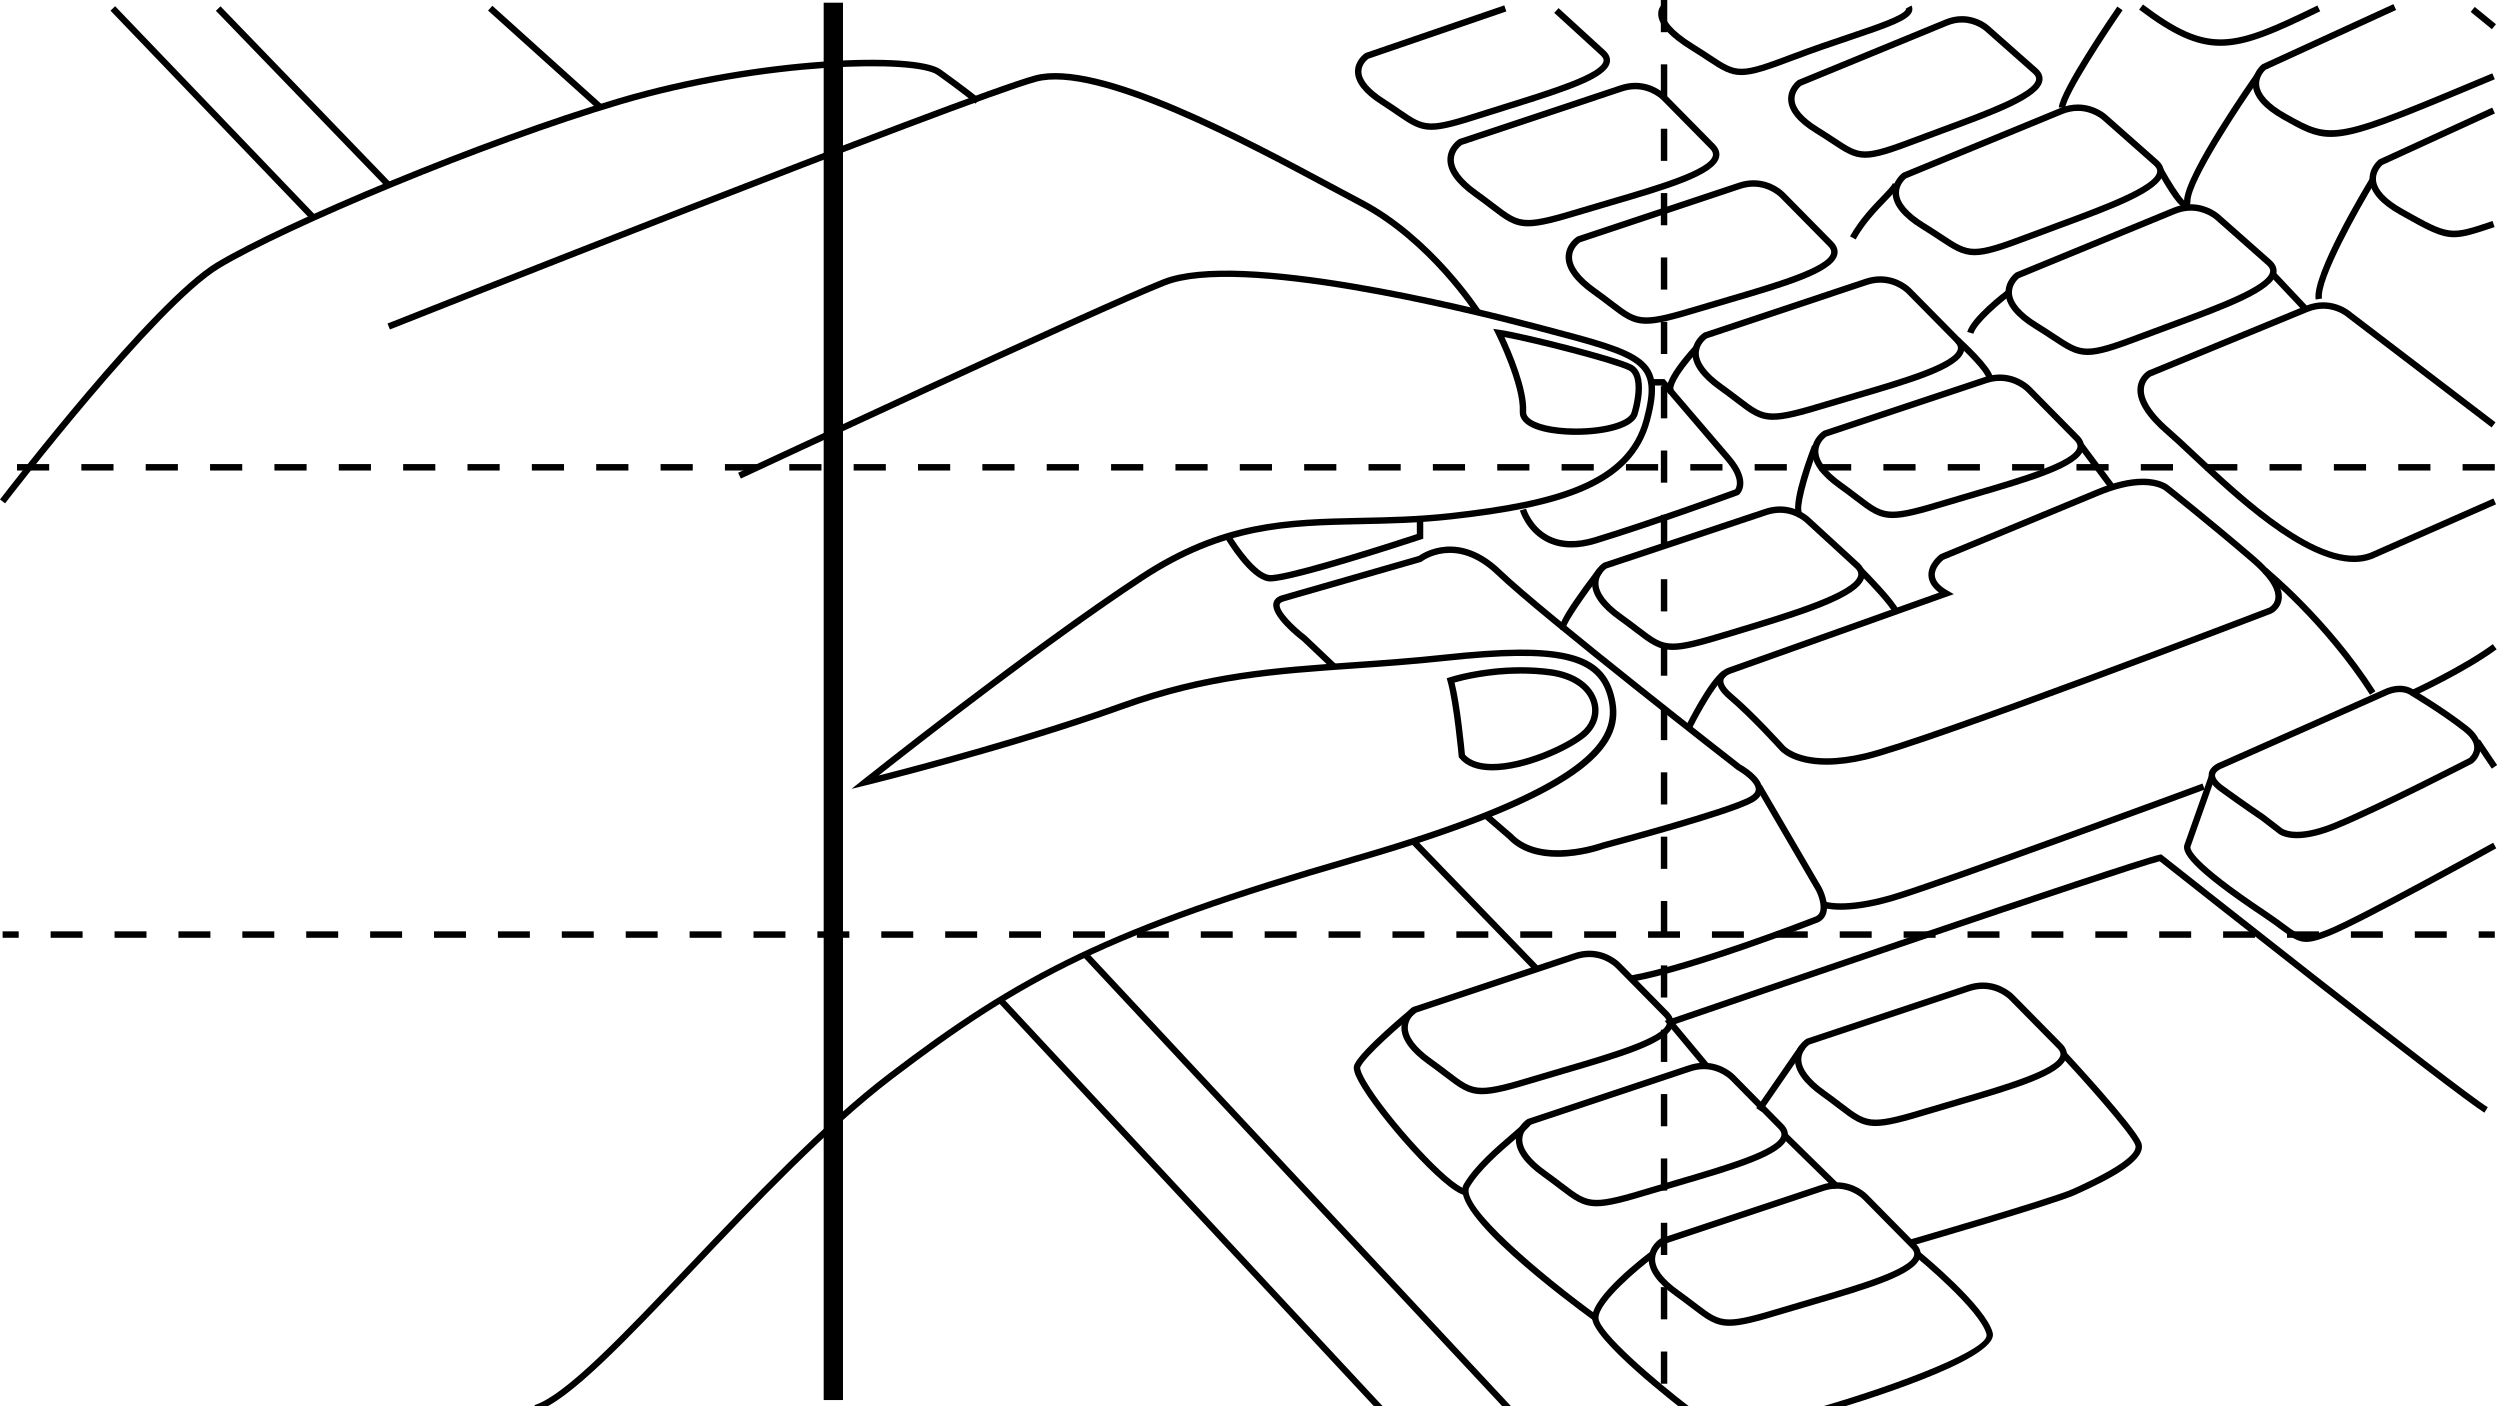 <?xml version="1.0" encoding="utf-8"?>
<!-- Generator: Adobe Illustrator 15.0.2, SVG Export Plug-In . SVG Version: 6.00 Build 0)  -->
<!DOCTYPE svg PUBLIC "-//W3C//DTD SVG 1.1//EN" "http://www.w3.org/Graphics/SVG/1.1/DTD/svg11.dtd">
<svg version="1.1" id="Layer_3" xmlns="http://www.w3.org/2000/svg" xmlns:xlink="http://www.w3.org/1999/xlink" x="0px" y="0px"
	 width="800px" height="450px" viewBox="0 0 800 450" enable-background="new 0 0 800 450" xml:space="preserve">
<g>
	<g>
		<path d="M533.527,442.786h-2.059v-10.298h2.059V442.786z M533.527,422.19h-2.059v-10.297h2.059V422.19z M533.527,401.597h-2.059
			v-10.298h2.059V401.597z M533.527,381.001h-2.059v-10.297h2.059V381.001z M533.527,360.406h-2.059v-10.297h2.059V360.406z
			 M533.527,339.812h-2.059v-10.296h2.059V339.812z M533.527,319.217h-2.059V308.92h2.059V319.217z M533.527,298.622h-2.059v-10.297
			h2.059V298.622z M533.527,278.027h-2.059V267.73h2.059V278.027z M533.527,257.434h-2.059v-10.297h2.059V257.434z M533.527,236.839
			h-2.059v-10.297h2.059V236.839z M533.527,216.244h-2.059v-10.297h2.059V216.244z M533.527,195.649h-2.059v-10.298h2.059V195.649z
			 M533.527,175.055h-2.059v-10.297h2.059V175.055z M533.527,154.46h-2.059v-10.297h2.059V154.46z M533.527,133.865h-2.059v-10.297
			h2.059V133.865z M533.527,113.271h-2.059v-10.298h2.059V113.271z M533.527,92.676h-2.059V82.379h2.059V92.676z M533.527,72.082
			h-2.059V61.784h2.059V72.082z M533.527,51.486h-2.059V41.189h2.059V51.486z M533.527,30.893h-2.059V20.596h2.059V30.893z
			 M533.527,10.299h-2.059V0h2.059V10.299z"/>
		<rect x="263.578" y="0.863" width="6.178" height="447.154"/>
		<g>
			<rect x="793.182" y="298.031" width="5.147" height="2.059"/>
			<path d="M782.959,300.09h-10.224v-2.059h10.224V300.09z M762.511,300.09h-10.222v-2.059h10.222V300.09z M742.064,300.09h-10.223
				v-2.059h10.223V300.09z M721.617,300.09h-10.223v-2.059h10.223V300.09z M701.171,300.09h-10.223v-2.059h10.223V300.09z
				 M680.726,300.09h-10.225v-2.059h10.225V300.09z M660.278,300.09h-10.224v-2.059h10.224V300.09z M639.832,300.09h-10.224v-2.059
				h10.224V300.09z M619.385,300.09h-10.224v-2.059h10.224V300.09z M598.938,300.09h-10.223v-2.059h10.223V300.09z M578.491,300.09
				h-10.224v-2.059h10.224V300.09z M558.044,300.09h-10.223v-2.059h10.223V300.09z M537.598,300.09h-10.223v-2.059h10.223V300.09z
				 M517.151,300.09h-10.224v-2.059h10.224V300.09z M496.705,300.09h-10.224v-2.059h10.224V300.09z M476.258,300.09h-10.225v-2.059
				h10.225V300.09z M455.811,300.09h-10.223v-2.059h10.223V300.09z M435.364,300.09h-10.224v-2.059h10.224V300.09z M414.918,300.09
				h-10.223v-2.059h10.223V300.09z M394.472,300.09h-10.224v-2.059h10.224V300.09z M374.024,300.09h-10.223v-2.059h10.223V300.09z
				 M353.579,300.09h-10.225v-2.059h10.225V300.09z M333.132,300.09h-10.224v-2.059h10.224V300.09z M312.685,300.09h-10.224v-2.059
				h10.224V300.09z M292.238,300.09h-10.225v-2.059h10.225V300.09z M271.791,300.09h-10.224v-2.059h10.224V300.09z M251.345,300.09
				h-10.224v-2.059h10.224V300.09z M230.898,300.09h-10.223v-2.059h10.223V300.09z M210.451,300.09h-10.223v-2.059h10.223V300.09z
				 M190.005,300.09h-10.224v-2.059h10.224V300.09z M169.558,300.09h-10.223v-2.059h10.223V300.09z M149.111,300.09h-10.223v-2.059
				h10.223V300.09z M128.664,300.09h-10.223v-2.059h10.223V300.09z M108.217,300.09H97.994v-2.059h10.223V300.09z M87.771,300.09
				H77.548v-2.059h10.224V300.09z M67.325,300.09H57.101v-2.059h10.225V300.09z M46.878,300.09H36.654v-2.059h10.224V300.09z
				 M26.431,300.09H16.207v-2.059h10.224V300.09z"/>
			<rect x="0.836" y="298.031" width="5.148" height="2.059"/>
		</g>
		<path d="M798.329,150.562h-10.297v-2.06h10.297V150.562z M777.735,150.562h-10.297v-2.06h10.297V150.562z M757.141,150.562
			h-10.297v-2.06h10.297V150.562z M736.546,150.562h-10.297v-2.06h10.297V150.562z M715.951,150.562h-10.296v-2.06h10.296V150.562z
			 M695.356,150.562H685.06v-2.06h10.297V150.562z M674.762,150.562h-10.297v-2.06h10.297V150.562z M654.167,150.562h-10.296v-2.06
			h10.296V150.562z M633.573,150.562h-10.297v-2.06h10.297V150.562z M612.979,150.562h-10.297v-2.06h10.297V150.562z
			 M592.384,150.562h-10.298v-2.06h10.298V150.562z M571.789,150.562h-10.298v-2.06h10.298V150.562z M551.194,150.562h-10.297v-2.06
			h10.297V150.562z M530.6,150.562h-10.298v-2.06H530.6V150.562z M510.006,150.562h-10.298v-2.06h10.298V150.562z M489.411,150.562
			h-10.298v-2.06h10.298V150.562z M468.815,150.562h-10.298v-2.06h10.298V150.562z M448.221,150.562h-10.297v-2.06h10.297V150.562z
			 M427.627,150.562h-10.298v-2.06h10.298V150.562z M407.032,150.562h-10.297v-2.06h10.297V150.562z M386.438,150.562h-10.297v-2.06
			h10.297V150.562z M365.843,150.562h-10.297v-2.06h10.297V150.562z M345.249,150.562h-10.298v-2.06h10.298V150.562z
			 M324.653,150.562h-10.297v-2.06h10.297V150.562z M304.06,150.562h-10.298v-2.06h10.298V150.562z M283.465,150.562h-10.298v-2.06
			h10.298V150.562z M262.869,150.562h-10.297v-2.06h10.297V150.562z M242.275,150.562h-10.298v-2.06h10.298V150.562z
			 M221.681,150.562h-10.298v-2.06h10.298V150.562z M201.086,150.562h-10.298v-2.06h10.298V150.562z M180.491,150.562h-10.297v-2.06
			h10.297V150.562z M159.896,150.562H149.6v-2.06h10.297V150.562z M139.302,150.562h-10.297v-2.06h10.297V150.562z M118.708,150.562
			H108.41v-2.06h10.298V150.562z M98.112,150.562H87.815v-2.06h10.297V150.562z M77.519,150.562H67.221v-2.06h10.298V150.562z
			 M56.924,150.562H46.627v-2.06h10.297V150.562z M36.329,150.562H26.031v-2.06h10.298V150.562z M15.734,150.562H5.438v-2.06h10.297
			V150.562z"/>
	</g>
	<g>
		<path d="M1.635,161.075L0,159.824c1.981-2.588,48.753-63.511,69.279-75.828c21.463-12.877,85.185-39.688,128.955-52.621
			c44.348-13.103,94.709-14.924,102.834-9.118c7.148,5.105,12.349,9.259,12.401,9.3l-1.287,1.609
			c-0.051-0.041-5.212-4.163-12.312-9.234c-6.753-4.823-55.179-4.137-101.054,9.417C155.182,46.243,91.701,72.945,70.339,85.762
			C50.148,97.876,2.118,160.445,1.635,161.075z"/>
		<path d="M124.766,105.435l-0.761-1.915c1.845-0.731,184.636-73.235,207.086-79.358c20.336-5.541,67.2,19.617,95.198,34.653
			c3.616,1.943,6.842,3.674,9.551,5.088c22.635,11.816,37.809,35.267,37.959,35.501l-1.734,1.11
			c-0.148-0.231-15.038-23.229-37.178-34.785c-2.715-1.418-5.947-3.154-9.571-5.101c-25.911-13.915-74.133-39.812-93.685-34.48
			C309.292,32.241,126.607,104.704,124.766,105.435z"/>
		<path d="M171.662,451.59l-0.619-1.963c9.855-3.113,28.27-22.521,49.593-44.992c20.06-21.145,42.797-45.109,63.764-61.084
			c41.528-31.639,70.225-46.902,148.619-69.543c76.926-22.215,84.446-37.836,81.659-50.187
			c-2.994-13.27-15.735-16.256-52.431-12.291c-10.313,1.115-19.84,1.776-29.054,2.415c-25.092,1.741-46.762,3.244-73.68,12.932
			c-36.698,13.209-82.03,24.338-82.484,24.449l-4.543,1.109l3.657-2.916c0.525-0.418,52.966-42.179,88.634-65.611
			c26.323-17.294,46.93-17.723,70.791-18.22c9.003-0.187,18.312-0.38,28.514-1.514c34.344-3.815,56.685-10.187,61.933-30.131
			c4.742-18.026-0.214-19.331-32.46-27.821l-2.848-0.75c-21.618-5.702-93.999-23.575-117.778-14.179
			c-21.349,8.438-134.725,61.324-135.867,61.856l-0.871-1.866c1.144-0.533,114.575-53.445,135.982-61.905
			c24.356-9.633,97.288,8.359,119.059,14.102l2.847,0.75c32.444,8.542,39.195,10.318,33.927,30.337
			c-5.547,21.082-28.483,27.741-63.695,31.653c-10.295,1.144-19.65,1.338-28.698,1.526c-23.543,0.49-43.875,0.912-69.704,17.882
			c-30.048,19.74-72.055,52.542-84.724,62.526c12.5-3.189,47.913-12.521,77.631-23.217c27.189-9.786,48.992-11.297,74.237-13.049
			c9.193-0.637,18.699-1.296,28.974-2.408c38.076-4.112,51.358-0.743,54.661,13.886c3.149,13.954-4.735,29.987-83.097,52.618
			c-78.682,22.723-105.95,37.209-147.942,69.205c-20.835,15.873-43.511,39.773-63.519,60.857
			C200.61,428.73,182.026,448.316,171.662,451.59z"/>
		<path d="M477.557,246.525c-4.839,0-8.39-1.332-10.551-3.957l-0.203-0.246l-0.027-0.316c-0.017-0.168-1.561-16.977-3.569-24.009
			l-0.271-0.952l0.941-0.309c0.404-0.133,10.035-3.24,22.809-3.24c3.273,0,6.491,0.21,9.569,0.624
			c7.818,1.05,13.388,4.957,14.899,10.449c1.161,4.218-0.371,8.5-4.1,11.458C501.648,240.316,488.031,246.525,477.557,246.525z
			 M468.795,241.49c1.777,1.975,4.724,2.973,8.762,2.973c9.635,0,22.928-5.852,28.218-10.049c3.06-2.428,4.327-5.904,3.394-9.299
			c-1.285-4.67-6.216-8.017-13.187-8.954c-2.988-0.401-6.115-0.605-9.297-0.605c-10.216,0-18.527,2.092-21.233,2.859
			C467.246,225.523,468.573,239.133,468.795,241.49z"/>
		<path d="M504.277,139.166c-2.98,0-12.997-0.302-16.672-4.19c-0.922-0.977-1.356-2.087-1.286-3.302
			c0.475-8.377-7.518-24.515-7.598-24.677l-0.876-1.756l1.942,0.277c7.468,1.067,36.736,8.406,42.271,11.132
			c5.945,2.931,2.233,15.128,2.072,15.646C523.227,137.007,513.502,139.166,504.277,139.166z M481.427,107.879
			c2.126,4.563,7.361,16.63,6.948,23.912c-0.036,0.635,0.202,1.214,0.728,1.771c2.035,2.153,7.991,3.545,15.175,3.545
			c9.439,0,17.282-2.333,17.86-5.312c0.977-3.17,2.644-11.507-0.989-13.296C516.12,116.02,490.942,109.634,481.427,107.879z"/>
		<rect x="57.807" y="29.925" transform="matrix(0.695 0.72 -0.72 0.695 51.932 -60.403)" width="78.58" height="2.06"/>
		<rect x="21.767" y="35.153" transform="matrix(0.692 0.722 -0.722 0.692 47.16 -38.058)" width="92.737" height="2.059"/>
		
			<rect x="150.738" y="17.494" transform="matrix(0.743 0.669 -0.669 0.743 57.258 -111.996)" width="47.309" height="2.061"/>
		<path d="M535.3,207.985c-4.655,0-7.308-2.026-12.123-5.703c-1.503-1.149-3.24-2.477-5.347-3.981
			c-5.648-4.035-8.466-8.014-8.372-11.826c0.1-4.051,3.465-6.262,3.608-6.354l0.231-0.11l51.485-17.162
			c1.603-0.534,3.219-0.804,4.806-0.804c6.035,0,9.755,3.824,9.91,3.987l15.655,14.368c1.68,1.727,1.702,3.322,1.433,4.363
			c-1.693,6.543-20.404,12.192-40.21,18.173l-3.324,1.005C544.009,206.681,539.045,207.985,535.3,207.985z M514.089,181.917
			c-0.457,0.336-2.519,1.992-2.572,4.629c-0.062,3.04,2.535,6.524,7.511,10.078c2.127,1.519,3.883,2.86,5.401,4.02
			c4.746,3.626,6.913,5.281,10.871,5.281c3.486,0,8.31-1.275,17.155-3.956l3.325-1.005c16.667-5.032,37.408-11.295,38.812-16.717
			c0.129-0.499,0.18-1.286-0.873-2.37l-15.663-14.375c-0.078-0.079-3.342-3.397-8.468-3.397c-1.365,0-2.762,0.234-4.153,0.697
			L514.089,181.917z"/>
		<path d="M474.288,350.154c-4.655,0-7.31-2.027-12.123-5.705c-1.504-1.15-3.241-2.477-5.348-3.98
			c-5.648-4.035-8.466-8.014-8.372-11.826c0.099-4.051,3.466-6.262,3.608-6.352l0.23-0.111l51.487-17.162
			c1.601-0.535,3.217-0.805,4.806-0.805c6.033,0,9.754,3.824,9.909,3.986l15.461,15.678c1.322,1.361,1.796,2.791,1.41,4.256
			c-1.497,5.688-16.662,10.133-34.222,15.281c-3.035,0.889-6.097,1.785-9.097,2.695C482.995,348.85,478.033,350.154,474.288,350.154
			z M453.077,324.086c-0.459,0.336-2.521,1.992-2.572,4.629c-0.062,3.039,2.534,6.523,7.51,10.078
			c2.128,1.52,3.883,2.861,5.401,4.02c4.747,3.627,6.913,5.281,10.872,5.281c3.486,0,8.309-1.273,17.154-3.957
			c3.006-0.91,6.072-1.809,9.114-2.699c14.815-4.344,31.609-9.268,32.809-13.828c0.123-0.465,0.163-1.209-0.889-2.291
			l-15.468-15.684c-0.042-0.043-3.306-3.361-8.432-3.361c-1.365,0-2.764,0.234-4.154,0.697L453.077,324.086z"/>
		<path d="M510.924,386.02c-4.655,0-7.309-2.025-12.123-5.703c-1.503-1.148-3.241-2.477-5.347-3.98
			c-5.649-4.035-8.467-8.016-8.373-11.826c0.099-4.051,3.466-6.264,3.609-6.354l0.23-0.111l51.486-17.16
			c1.601-0.535,3.218-0.805,4.806-0.805c6.035,0,9.754,3.824,9.909,3.986l15.462,15.678c1.323,1.361,1.795,2.793,1.409,4.258
			c-1.497,5.684-16.662,10.131-34.221,15.277c-3.036,0.891-6.097,1.787-9.098,2.697C519.633,384.717,514.669,386.02,510.924,386.02z
			 M489.713,359.953c-0.459,0.336-2.521,1.992-2.572,4.629c-0.062,3.039,2.535,6.523,7.511,10.078c2.127,1.52,3.883,2.859,5.4,4.02
			c4.747,3.625,6.913,5.281,10.872,5.281c3.486,0,8.309-1.273,17.154-3.957c3.006-0.91,6.072-1.809,9.114-2.701
			c14.815-4.344,31.609-9.266,32.809-13.826c0.123-0.465,0.164-1.209-0.888-2.291l-15.469-15.684
			c-0.042-0.045-3.306-3.363-8.432-3.363c-1.365,0-2.764,0.234-4.154,0.697L489.713,359.953z"/>
		<path d="M600.211,360.332c-4.655,0-7.307-2.025-12.123-5.703c-1.503-1.15-3.24-2.477-5.346-3.982
			c-5.649-4.033-8.467-8.012-8.373-11.824c0.099-4.053,3.465-6.262,3.608-6.354l0.231-0.111l51.486-17.162
			c1.602-0.533,3.219-0.805,4.806-0.805c6.034,0,9.753,3.826,9.909,3.988l15.463,15.678c1.322,1.359,1.794,2.791,1.408,4.256
			c-1.496,5.688-16.662,10.131-34.222,15.279c-3.036,0.891-6.096,1.787-9.096,2.695C608.92,359.029,603.956,360.332,600.211,360.332
			z M579.001,334.264c-0.458,0.336-2.52,1.992-2.573,4.629c-0.062,3.039,2.535,6.523,7.511,10.08c2.127,1.518,3.883,2.859,5.4,4.02
			c4.747,3.625,6.914,5.281,10.872,5.281c3.486,0,8.31-1.275,17.154-3.957c3.007-0.91,6.072-1.809,9.115-2.703
			c14.815-4.342,31.609-9.264,32.81-13.824c0.122-0.465,0.163-1.209-0.889-2.293l-15.47-15.684
			c-0.042-0.043-3.306-3.361-8.431-3.361c-1.366,0-2.763,0.234-4.154,0.699L579.001,334.264z"/>
		<path d="M553.415,424.273c-4.655,0-7.308-2.025-12.123-5.703c-1.503-1.148-3.241-2.477-5.346-3.982
			c-5.649-4.033-8.467-8.014-8.373-11.824c0.098-4.053,3.465-6.262,3.608-6.354l0.23-0.111l51.487-17.16
			c1.6-0.535,3.218-0.805,4.806-0.805c6.034,0,9.753,3.824,9.908,3.986l15.463,15.678c1.322,1.361,1.794,2.791,1.409,4.258
			c-1.497,5.686-16.663,10.129-34.222,15.279c-3.036,0.887-6.097,1.785-9.098,2.693C562.123,422.969,557.16,424.273,553.415,424.273
			z M532.204,398.207c-0.458,0.334-2.52,1.99-2.572,4.629c-0.062,3.039,2.535,6.523,7.511,10.078c2.127,1.518,3.883,2.861,5.4,4.018
			c4.747,3.627,6.914,5.281,10.872,5.281c3.486,0,8.31-1.273,17.154-3.955c3.007-0.91,6.073-1.811,9.114-2.701
			c14.815-4.344,31.609-9.266,32.81-13.826c0.122-0.465,0.164-1.209-0.889-2.291l-15.469-15.686
			c-0.042-0.043-3.306-3.361-8.431-3.361c-1.365,0-2.765,0.234-4.155,0.699L532.204,398.207z"/>
		<path d="M605.661,165.775c-4.655,0-7.31-2.026-12.123-5.703c-1.504-1.15-3.24-2.478-5.347-3.982
			c-5.649-4.034-8.466-8.013-8.372-11.825c0.098-4.052,3.465-6.262,3.607-6.354l0.23-0.111l51.487-17.162
			c1.601-0.534,3.218-0.805,4.806-0.805c6.034,0,9.753,3.825,9.909,3.988l15.461,15.677c1.323,1.361,1.796,2.792,1.41,4.257
			c-1.497,5.686-16.662,10.132-34.222,15.279c-3.035,0.89-6.097,1.787-9.097,2.696C614.369,164.471,609.406,165.775,605.661,165.775
			z M584.45,139.708c-0.459,0.336-2.521,1.992-2.572,4.63c-0.062,3.039,2.534,6.523,7.51,10.078
			c2.128,1.519,3.883,2.859,5.401,4.019c4.747,3.626,6.914,5.282,10.872,5.282c3.486,0,8.309-1.275,17.154-3.956
			c3.006-0.911,6.072-1.81,9.114-2.702c14.815-4.343,31.608-9.266,32.81-13.826c0.121-0.465,0.162-1.209-0.89-2.292l-15.469-15.684
			c-0.042-0.044-3.305-3.362-8.431-3.362c-1.365,0-2.764,0.234-4.153,0.697L584.45,139.708z"/>
		<path d="M567.402,134.354c-4.656,0-7.309-2.026-12.122-5.704c-1.504-1.149-3.242-2.477-5.348-3.981
			c-5.649-4.034-8.466-8.014-8.373-11.826c0.099-4.052,3.466-6.262,3.608-6.354l0.231-0.111l51.485-17.162
			c1.602-0.533,3.219-0.804,4.807-0.804c6.033,0,9.754,3.824,9.908,3.988l15.463,15.677c1.322,1.361,1.795,2.792,1.409,4.257
			c-1.496,5.686-16.662,10.132-34.222,15.279c-3.036,0.89-6.096,1.787-9.097,2.696C576.11,133.049,571.147,134.354,567.402,134.354z
			 M546.192,108.285c-0.459,0.336-2.521,1.993-2.574,4.63c-0.062,3.04,2.535,6.523,7.511,10.078c2.126,1.519,3.883,2.86,5.401,4.02
			c4.745,3.626,6.912,5.281,10.872,5.281c3.486,0,8.309-1.275,17.153-3.956c3.007-0.911,6.073-1.81,9.115-2.702
			c14.815-4.344,31.608-9.266,32.808-13.826c0.124-0.466,0.165-1.209-0.887-2.292l-15.469-15.685
			c-0.043-0.043-3.307-3.361-8.432-3.361c-1.366,0-2.764,0.234-4.154,0.698L546.192,108.285z"/>
		<path d="M526.84,103.62c-4.655,0-7.308-2.026-12.123-5.705c-1.503-1.149-3.24-2.477-5.347-3.981
			c-5.648-4.034-8.467-8.014-8.372-11.826c0.1-4.051,3.465-6.261,3.607-6.353l0.232-0.111l51.485-17.162
			c1.603-0.534,3.219-0.804,4.806-0.804c6.035,0,9.755,3.824,9.91,3.987l15.462,15.677c1.322,1.36,1.795,2.792,1.408,4.257
			c-1.495,5.686-16.661,10.131-34.221,15.279c-3.036,0.89-6.097,1.787-9.097,2.696C535.549,102.315,530.586,103.62,526.84,103.62z
			 M505.63,77.551c-0.458,0.336-2.52,1.992-2.573,4.63c-0.062,3.039,2.535,6.523,7.511,10.078c2.127,1.519,3.883,2.861,5.401,4.02
			c4.746,3.626,6.912,5.281,10.871,5.281c3.487,0,8.31-1.275,17.154-3.956c3.007-0.911,6.072-1.81,9.114-2.702
			c14.816-4.343,31.609-9.266,32.81-13.826c0.122-0.466,0.163-1.208-0.888-2.292L569.561,63.1c-0.042-0.043-3.306-3.361-8.432-3.361
			c-1.365,0-2.762,0.234-4.153,0.698L505.63,77.551z"/>
		<path d="M489.012,72.44c-4.655,0-7.309-2.026-12.123-5.704c-1.503-1.149-3.241-2.477-5.347-3.981
			c-5.648-4.034-8.466-8.013-8.373-11.826c0.1-4.051,3.466-6.262,3.609-6.353l0.23-0.111l51.486-17.162
			c1.602-0.534,3.218-0.805,4.806-0.805c6.034,0,9.754,3.825,9.909,3.987l15.462,15.678c1.322,1.36,1.795,2.792,1.409,4.256
			c-1.496,5.686-16.662,10.131-34.221,15.279c-3.036,0.891-6.097,1.787-9.097,2.697C497.72,71.136,492.757,72.44,489.012,72.44z
			 M467.802,46.372c-0.459,0.336-2.521,1.992-2.574,4.63c-0.062,3.039,2.536,6.523,7.511,10.078c2.128,1.519,3.884,2.86,5.401,4.02
			c4.746,3.626,6.913,5.281,10.872,5.281c3.486,0,8.31-1.276,17.154-3.957c3.006-0.911,6.072-1.81,9.114-2.702
			c14.815-4.343,31.609-9.266,32.809-13.826c0.123-0.466,0.164-1.208-0.888-2.292L531.732,31.92
			c-0.042-0.043-3.306-3.361-8.432-3.361c-1.366,0-2.763,0.234-4.154,0.698L467.802,46.372z"/>
		<path d="M668.015,113.603c-4.063,0-6.854-1.844-11.475-4.898c-1.579-1.043-3.403-2.25-5.607-3.606
			c-5.912-3.639-8.993-7.416-9.16-11.225c-0.179-4.05,3.028-6.484,3.165-6.585l0.224-0.127l50.192-20.64
			c1.878-0.772,3.797-1.165,5.701-1.165c5.484,0,9.049,3.199,9.197,3.335l16.496,14.583c1.414,1.268,1.981,2.663,1.697,4.151
			c-1.105,5.775-15.932,11.247-33.101,17.582c-2.967,1.095-5.958,2.199-8.889,3.31C676.826,111.972,671.879,113.603,668.015,113.603
			z M646.081,89.009c-0.435,0.367-2.378,2.16-2.251,4.796c0.146,3.036,2.975,6.334,8.182,9.54c2.226,1.37,4.068,2.587,5.663,3.641
			c4.591,3.034,6.896,4.557,10.34,4.557c3.542,0,8.325-1.589,17.711-5.149c2.937-1.114,5.934-2.22,8.907-3.317
			c14.484-5.346,30.903-11.405,31.789-16.038c0.09-0.472,0.082-1.217-1.043-2.226l-16.504-14.589
			c-0.042-0.038-3.16-2.807-7.82-2.807c-1.635,0-3.289,0.34-4.918,1.01L646.081,89.009z"/>
		<path d="M753.304,179.846c-16.42,0.003-38.446-20.703-52.219-33.647c-3.114-2.927-5.805-5.456-7.931-7.281
			c-6.49-5.579-9.566-10.577-9.145-14.854c0.364-3.718,3.26-5.393,3.383-5.461l50.307-20.695c8.54-3.512,14.644,1.936,14.898,2.17
			l45.968,35.07l-1.249,1.637l-46.038-35.129c-0.286-0.252-5.491-4.849-12.796-1.844l-50.193,20.64l0,0
			c0.02,0-1.991,1.208-2.234,3.851c-0.226,2.45,1.057,6.706,8.442,13.053c2.16,1.857,4.865,4.4,7.997,7.343
			c15.127,14.217,40.445,38.006,55.844,32.237l39.559-17.427l0.83,1.885l-39.612,17.449
			C757.281,179.529,755.335,179.846,753.304,179.846z"/>
		<path d="M631.869,81.678c-4.064,0-6.854-1.843-11.475-4.897c-1.579-1.044-3.403-2.25-5.607-3.606
			c-5.91-3.64-8.992-7.416-9.16-11.226c-0.179-4.049,3.029-6.484,3.166-6.586l0.224-0.126l50.192-20.64
			c1.877-0.772,3.795-1.164,5.7-1.164c5.484,0,9.049,3.199,9.197,3.334l16.497,14.583c1.412,1.268,1.981,2.663,1.695,4.151
			c-1.104,5.775-15.931,11.247-33.1,17.582c-2.967,1.095-5.958,2.2-8.889,3.311C640.682,80.048,635.734,81.678,631.869,81.678z
			 M609.937,57.085c-0.435,0.367-2.378,2.16-2.252,4.796c0.146,3.036,2.976,6.334,8.184,9.54c2.225,1.371,4.066,2.587,5.661,3.642
			c4.591,3.033,6.895,4.556,10.34,4.556c3.542,0,8.327-1.588,17.713-5.149c2.935-1.114,5.932-2.22,8.904-3.317
			c14.485-5.346,30.904-11.405,31.791-16.037c0.089-0.473,0.081-1.218-1.044-2.227l-16.504-14.59
			c-0.041-0.037-3.16-2.806-7.82-2.806c-1.635,0-3.29,0.34-4.917,1.009L609.937,57.085z"/>
		<path d="M596.861,50.499c-3.828,0-6.447-1.731-10.788-4.6c-1.479-0.978-3.188-2.107-5.253-3.378
			c-5.56-3.422-8.457-6.979-8.614-10.572c-0.17-3.828,2.862-6.13,2.991-6.226l0.224-0.127l47.035-19.341
			c1.768-0.728,3.573-1.097,5.366-1.097c5.164,0,8.521,3.013,8.662,3.142l15.457,13.665c1.344,1.205,1.883,2.532,1.61,3.951
			c-1.041,5.449-14.953,10.582-31.062,16.525c-2.777,1.026-5.58,2.06-8.324,3.101C605.135,48.969,600.492,50.499,596.861,50.499z
			 M576.343,27.444c-0.415,0.352-2.196,2.011-2.079,4.436c0.136,2.823,2.777,5.896,7.637,8.887c2.086,1.284,3.813,2.426,5.309,3.414
			c4.289,2.835,6.443,4.258,9.652,4.258c3.309,0,7.786-1.487,16.574-4.822c2.75-1.043,5.559-2.08,8.342-3.107
			c13.56-5.004,28.929-10.675,29.752-14.98c0.081-0.427,0.072-1.103-0.957-2.026L635.107,9.833
			c-0.039-0.036-2.946-2.613-7.285-2.613c-1.523,0-3.065,0.317-4.584,0.941L576.343,27.444z"/>
		<path d="M785.275,75.92c-4.455,0-8.382-2.168-17.408-7.244c-6.05-3.403-9.28-7.056-9.597-10.856
			c-0.338-4.039,2.771-6.598,2.903-6.706l0.218-0.134l36.119-16.551l0.858,1.872L762.385,52.79c-0.42,0.384-2.291,2.253-2.061,4.881
			c0.266,3.028,3.223,6.212,8.553,9.209c15.041,8.461,15.042,8.462,28.734,3.836l0.659,1.951
			C792.141,74.737,788.564,75.92,785.275,75.92z"/>
		<path d="M745.863,43.818c-5.396,0-9.174-2.125-15.375-5.611c-6.051-3.402-9.279-7.055-9.598-10.855
			c-0.338-4.04,2.771-6.599,2.905-6.707l0.217-0.135l41.88-19.19l0.858,1.873L725.006,22.32c-0.421,0.384-2.292,2.254-2.062,4.881
			c0.267,3.028,3.224,6.213,8.554,9.209c15,8.436,15.001,8.437,66.045-12.948l0.796,1.898
			C766.66,38.635,754.289,43.818,745.863,43.818z"/>
		<rect x="790.163" y="4.859" transform="matrix(0.775 0.632 -0.632 0.775 182.61 -500.937)" width="8.766" height="2.059"/>
		<path d="M710.564,14.663c-7.907,0-15.34-3.528-26.044-11.584l1.238-1.646c21.342,16.065,28.579,13.555,55.81,0.329l0.899,1.852
			C728.164,10.561,719.088,14.663,710.564,14.663z"/>
		<path d="M557.211,24.032c-3.682,0-6.285-1.589-10.819-4.585c-1.478-0.977-3.188-2.106-5.252-3.377
			c-6.71-4.131-10.246-7.92-10.508-11.262c-0.169-2.115,1.04-3.216,1.178-3.333l1.341,1.562c-0.007,0.008-0.575,0.559-0.46,1.683
			c0.153,1.487,1.596,4.71,9.528,9.596c2.086,1.284,3.813,2.426,5.308,3.413c8.52,5.629,9.027,5.963,26.229-0.563
			c6.285-2.384,12.306-4.416,17.617-6.207c9.123-3.077,17.742-5.984,18.511-7.941c0.035-0.094,0.041-0.153-0.021-0.269l1.808-0.986
			c0.349,0.64,0.394,1.333,0.13,2.006c-1.069,2.729-7.172,4.893-19.77,9.142c-5.294,1.785-11.296,3.809-17.545,6.18
			C565.646,22.445,560.891,24.032,557.211,24.032z"/>
		<path d="M458.016,41.554c-3.954,0-6.512-1.615-11.114-4.773c-1.437-0.986-3.1-2.128-5.109-3.417
			c-5.424-3.476-8.183-6.991-8.2-10.451c-0.02-3.704,3.125-5.806,3.259-5.895l0.23-0.113l44.287-15.193l0.667,1.949l-44.145,15.144
			c-0.429,0.322-2.26,1.83-2.239,4.118c0.025,2.673,2.532,5.684,7.25,8.708c2.033,1.303,3.711,2.455,5.165,3.452
			c8.123,5.575,8.784,6.031,26.258,0.414c2.791-0.896,5.638-1.783,8.461-2.664c13.786-4.297,29.411-9.167,30.332-13.227
			c0.086-0.38,0.091-0.987-0.864-1.874L497.354,4.117l1.391-1.521l14.902,13.621c1.605,1.49,1.69,2.913,1.479,3.844
			c-1.104,4.866-12.724,8.814-31.727,14.737c-2.819,0.878-5.66,1.764-8.445,2.659C466.402,40.207,461.626,41.554,458.016,41.554z"/>
		<path d="M584.499,244.715C584.499,244.715,584.499,244.715,584.499,244.715c-10.994,0-14.873-4.525-15.033-4.717
			c-0.065-0.072-9.278-10.287-16.439-16.348c-2.753-2.331-3.938-4.505-3.528-6.462c0.555-2.63,3.767-3.609,3.902-3.649l67.075-23.9
			c-2.122-1.601-3.256-3.404-3.379-5.38c-0.239-3.85,3.526-6.72,3.688-6.84l0.226-0.129c0,0,33.29-13.729,49.765-20.593
			c5.626-2.344,10.658-3.533,14.959-3.533c5.88,0,8.353,2.263,8.456,2.359c0.062,0.046,13.156,10.395,27.423,22.624
			c6.179,5.295,9.046,9.891,8.522,13.659c-0.443,3.194-3.153,4.48-3.271,4.534c-1.153,0.445-109.512,41.983-129.729,46.749
			C592.557,244.168,588.305,244.715,584.499,244.715z M621.929,179.139c-0.511,0.417-2.934,2.537-2.776,4.998
			c0.111,1.735,1.503,3.377,4.133,4.88l1.946,1.112l-71.193,25.366c-0.655,0.199-2.281,0.936-2.526,2.121
			c-0.233,1.126,0.777,2.71,2.847,4.46c7.268,6.153,16.573,16.47,16.665,16.573c0.057,0.066,3.55,4.004,13.475,4.004
			c0.001,0,0.001,0,0.001,0c3.647,0,7.74-0.527,12.165-1.572c20.084-4.734,128.311-46.222,129.402-46.64
			c0.004-0.005,1.761-0.871,2.033-2.95c0.274-2.08-0.861-5.812-7.826-11.782c-14.234-12.2-27.298-22.524-27.428-22.627
			c-0.079-0.068-2.13-1.858-7.111-1.858c-4.027,0-8.793,1.135-14.166,3.373C655.701,165.209,624.234,178.188,621.929,179.139z"/>
		<path d="M498.425,274.191c-5.605,0-11.644-1.32-15.925-5.826l-7.712-6.645l1.347-1.559l7.784,6.715
			c9.287,9.764,28.643,2.797,28.834,2.725c0.492-0.137,40.202-10.676,47.213-14.682c1.256-0.719,1.888-1.508,1.88-2.352
			c-0.021-2.375-4.438-5.324-5.983-6.172c-0.766-0.578-63.153-49.166-76.935-62.436c-13.103-12.618-23.768-4.394-23.873-4.311
			l-0.356,0.185l-43.885,12.611c-1.183,0.34-1.276,0.831-1.306,0.993c-0.406,2.146,4.733,7.182,8.513,10.071
			c0.082,0.071,3.852,3.636,9.606,9.098l-1.419,1.494c-5.753-5.461-9.521-9.025-9.521-9.025c-1.604-1.22-9.986-7.866-9.203-12.02
			c0.164-0.866,0.774-2.018,2.762-2.589l43.71-12.561c1.569-1.104,12.98-8.35,26.401,4.571
			c13.704,13.196,76.005,61.717,76.633,62.205c0.581,0.303,6.88,3.867,6.915,7.867c0.017,1.645-0.966,3.045-2.918,4.16
			c-7.242,4.139-45.969,14.418-47.614,14.854C512.938,271.727,506.086,274.191,498.425,274.191z"/>
		<path d="M502.853,175.198c-3.072,0-5.857-0.667-8.333-1.998c-6.18-3.328-8.083-9.569-8.16-9.833l1.976-0.585
			c0.016,0.057,1.763,5.712,7.186,8.618c3.956,2.12,8.896,2.299,14.677,0.538c17.389-5.303,42.297-14.338,45.045-15.338
			c0.424-0.588,1.951-3.447-3.047-9.265c-5.025-5.847-18.318-21.401-20.511-23.967h-3.084v-2.06h4.032l0.309,0.361
			c0.001,0,15.332,17.941,20.816,24.324c7.041,8.196,2.955,12.084,2.777,12.244l-0.34,0.207
			c-0.269,0.098-27.012,9.857-45.396,15.463C507.974,174.768,505.32,175.198,502.853,175.198z"/>
		<path d="M406.478,186.07c-0.228,0-0.43-0.012-0.602-0.036c-5.983-0.821-13.062-12.533-13.851-13.865l1.774-1.048
			c2,3.383,8.119,12.291,12.356,12.874c3.96,0.507,30.117-7.449,47.228-13.094v-4.857h2.06v6.346l-0.706,0.233
			C450.472,174.035,413.9,186.07,406.478,186.07z"/>
		
			<rect x="443.42" y="288.552" transform="matrix(0.695 0.719 -0.719 0.695 352.317 -250.841)" width="56.421" height="2.06"/>
		<path d="M522.277,314.154l-0.365-2.025c19.752-3.547,58.173-18.508,58.559-18.658c0.952-0.303,1.533-0.797,1.843-1.537
			c0.871-2.076-0.52-5.625-1.129-6.816l-19.198-32.902l1.778-1.037l19.226,32.951c0.134,0.256,2.641,5.207,1.226,8.596
			c-0.55,1.316-1.58,2.221-3.062,2.688C580.832,295.539,542.225,310.572,522.277,314.154z"/>
		<path d="M589.048,291.129c-3.865,0-5.659-0.662-5.797-0.715l0.736-1.924c0.062,0.023,6.195,2.191,20.996-2.086
			c15.234-4.402,98.969-35.361,99.813-35.674l0.714,1.93c-0.845,0.314-84.65,31.301-99.956,35.723
			C598.036,290.555,592.646,291.129,589.048,291.129z"/>
		<path d="M735.005,268.236L735.005,268.236c-4.281,0-6.097-1.521-6.53-1.959l-5.069-3.877c-0.007-0.002-5.881-3.959-13.021-9.143
			c-2.662-1.934-3.869-3.836-3.589-5.656c0.396-2.562,3.514-3.672,3.867-3.791c17.442-7.73,50.832-22.537,51.7-22.964
			c1.911-0.944,3.769-1.422,5.522-1.422c2.734,0,4.388,1.175,4.795,1.5c0.882,0.524,9.689,5.794,16.857,11.386
			c2.843,2.215,4.277,4.549,4.266,6.934c-0.018,3.062-2.453,4.953-2.557,5.031c-0.441,0.246-29.19,15.041-43.406,20.877
			C742.859,267.197,738.54,268.236,735.005,268.236z M729.947,264.838c0,0,1.312,1.338,5.058,1.338c3.266,0,7.32-0.984,12.053-2.928
			c14.056-5.771,42.485-20.395,43.085-20.703l0,0c-0.031,0,1.598-1.35,1.599-3.332c0.002-1.705-1.166-3.482-3.47-5.279
			c-7.413-5.781-16.616-11.224-16.708-11.278l-0.169-0.123c-0.042-0.036-1.237-1.05-3.51-1.05c-1.434,0-2.985,0.407-4.611,1.209
			c-1.104,0.544-49.795,22.118-51.867,23.038c-0.68,0.234-2.405,1.061-2.576,2.189c-0.147,0.967,0.835,2.27,2.765,3.67
			c7.108,5.162,12.954,9.098,13.012,9.137L729.947,264.838L729.947,264.838z"/>
		<path d="M738.006,301.418c-2.669,0-4.614-1.34-8.134-3.951c-1.49-1.105-3.344-2.48-5.726-4.068
			c-23.925-15.947-25.985-20.768-25.11-23.184c1.373-3.781,7.777-21.951,7.777-21.951l1.942,0.686c0,0-6.41,18.184-7.782,21.969
			c-0.223,0.613-0.097,4.494,24.315,20.768c2.425,1.617,4.302,3.008,5.81,4.127c5.542,4.111,6.257,4.639,13.833,1.607
			c10.119-4.047,52.453-27.518,52.881-27.754l0.998,1.801c-1.744,0.969-42.875,23.77-53.116,27.865
			C742.198,300.732,739.916,301.418,738.006,301.418z"/>
		
			<rect x="790.588" y="240.357" transform="matrix(0.559 0.829 -0.829 0.559 550.862 -553.149)" width="9.908" height="2.06"/>
		<path d="M772.517,222.705l-0.861-1.871c0.163-0.076,16.43-7.593,26.044-14.706l1.224,1.655
			C789.137,215.025,772.681,222.629,772.517,222.705z"/>
		<path d="M541.262,233.393l-1.848-0.908c0.291-0.594,7.178-14.557,11.851-17.859l1.189,1.681
			C548.207,219.309,541.331,233.25,541.262,233.393z"/>
		<path d="M758.408,222.324c-14.604-22.816-34.101-38.791-34.296-38.949l1.3-1.599c0.196,0.161,19.941,16.331,34.729,39.438
			L758.408,222.324z"/>
		<path d="M575.395,165.579c-2.954-2.141,1.544-15.417,4.488-23.141l1.925,0.734c-3.833,10.058-6.207,19.562-5.187,20.757
			L575.395,165.579z"/>
		
			<rect x="662.523" y="148.365" transform="matrix(0.598 0.801 -0.801 0.598 389.348 -477.529)" width="16.447" height="2.059"/>
		<path d="M499.539,201.609c-0.729-0.676-1.947-1.807,11.6-19.656l1.642,1.245c-5.613,7.394-11.484,15.925-11.597,17.403
			c0.005-0.067-0.03-0.303-0.244-0.502L499.539,201.609z"/>
		<path d="M605.692,196.038c-0.819-2.061-7-8.746-10.956-12.736l1.463-1.45c1.037,1.047,10.17,10.314,11.407,13.427L605.692,196.038
			z"/>
		<path d="M534.052,126.136c-1.204-1.407-1.716-4.502,7.679-15.079l0.268-0.304l0.742,0.61l1.067,0.278
			c-0.064,0.25-0.127,0.321-0.536,0.783c-7.349,8.273-8.22,11.711-7.654,12.374L534.052,126.136z"/>
		<path d="M635.66,121.03c-0.332-2.032-6.324-8.112-10.022-11.468l1.384-1.524c1.686,1.529,10.125,9.329,10.671,12.66L635.66,121.03
			z"/>
		<path d="M631.486,106.792l-1.978-0.576c1.391-4.778,11.515-12.536,12.665-13.405l1.241,1.643
			C640.441,96.701,632.502,103.299,631.486,106.792z"/>
		<rect x="725.058" y="92.205" transform="matrix(0.686 0.728 -0.728 0.686 297.932 -503.901)" width="15.458" height="2.059"/>
		<path d="M593.812,76.627l-1.801-1.001c3.006-5.404,7.124-9.669,10.13-12.783c1.594-1.652,3.402-3.524,3.479-4.13l2.058-0.029
			c0.032,1.355-1.42,2.858-4.058,5.59C600.695,67.306,596.687,71.458,593.812,76.627z"/>
		<path d="M741.001,95.854c-1.259-7.87,15.494-35.689,17.409-38.834l1.76,1.07c-5.092,8.369-18.098,31.411-17.135,37.438
			L741.001,95.854z"/>
		<path d="M699.398,66.698c-0.93,0-3.102-1.157-9.012-11.831l1.803-0.997c2.282,4.122,5.208,8.717,6.703,10.265
			c0.44-8.762,21.699-39.017,22.615-40.316l1.684,1.187c-6.211,8.813-22.316,33.075-22.247,39.428
			c0.015,1.254-0.383,1.998-1.179,2.208C699.668,66.667,699.551,66.698,699.398,66.698z"/>
		<path d="M660.87,34.556l-2.051-0.187c0.524-5.727,16.853-29.566,18.713-32.267l1.696,1.168
			C674.258,10.483,661.273,30.164,660.87,34.556z"/>
		<path d="M795.001,356.061c-9.724-6.002-96.427-74.537-103.911-80.455c-11.854,2.975-139.936,46.926-154.902,52.064l10.663,12.781
			l-1.581,1.318l-12.579-15.074l1.414-0.486c6.041-2.076,148.032-50.867,157.026-52.727l0.471-0.1l0.377,0.299
			c0.942,0.746,94.26,74.549,104.104,80.627L795.001,356.061z"/>
		<path d="M468.792,382.461c-6.594-0.992-28.097-25.545-33.924-36.172c-1.514-2.762-1.969-4.486-1.476-5.598
			c2.134-4.803,17.895-17.781,18.564-18.332l1.308,1.592c-4.459,3.662-16.381,13.959-17.989,17.576
			c-0.012,0.035-0.303,0.949,2.026,4.867c6.738,11.342,26.557,33.24,31.795,34.029L468.792,382.461z"/>
		<path d="M509.895,422.533c-7.86-5.699-46.789-34.594-41.438-43.691c3.438-5.844,10.161-11.617,15.072-15.834
			c2.253-1.932,4.381-3.76,4.834-4.516l1.766,1.061c-0.597,0.994-2.213,2.406-5.258,5.02c-4.8,4.121-11.375,9.766-14.639,15.312
			c-3.406,5.789,23.262,28.209,40.87,40.982L509.895,422.533z"/>
		<path d="M539.771,452.094c-3.103-2.375-30.315-23.396-30.303-30.396c0.013-7.006,16.822-19.785,18.739-21.219l1.233,1.65
			c-4.98,3.727-17.903,14.506-17.913,19.572c-0.008,4.506,18.087,20.029,29.494,28.756L539.771,452.094z"/>
		
			<rect x="567.761" y="370.181" transform="matrix(0.715 0.7 -0.7 0.715 425.083 -299.395)" width="23.334" height="2.06"/>
		<path d="M582.949,452.266l-0.576-1.979c27.097-7.871,54.443-18.732,53.304-23.289c-1.953-7.812-22.538-24.729-22.746-24.898
			l1.304-1.596c0.87,0.713,21.323,17.523,23.44,25.996C639.864,435.258,592.471,449.498,582.949,452.266z"/>
		<rect x="568.782" y="332.916" transform="matrix(0.823 0.568 -0.568 0.823 296.858 -262.567)" width="2.06" height="24.429"/>
		<path d="M611.609,398.676l-0.572-1.979c0.453-0.131,45.44-13.17,52.162-16.193c18.008-8.104,20.849-12.154,20.061-14.127
			c-1.631-4.078-17.627-21.822-23.651-28.314l1.51-1.402c0.896,0.967,21.947,23.688,24.054,28.953
			c2.168,5.422-9.464,11.52-21.128,16.768C657.191,385.465,613.467,398.139,611.609,398.676z"/>
		
			<rect x="315.364" y="377.227" transform="matrix(0.682 0.731 -0.731 0.682 408.373 -183.406)" width="199.778" height="2.061"/>
		
			<rect x="291.449" y="384.929" transform="matrix(0.681 0.732 -0.732 0.681 404.003 -156.358)" width="180.37" height="2.059"/>
	</g>
</g>
</svg>
